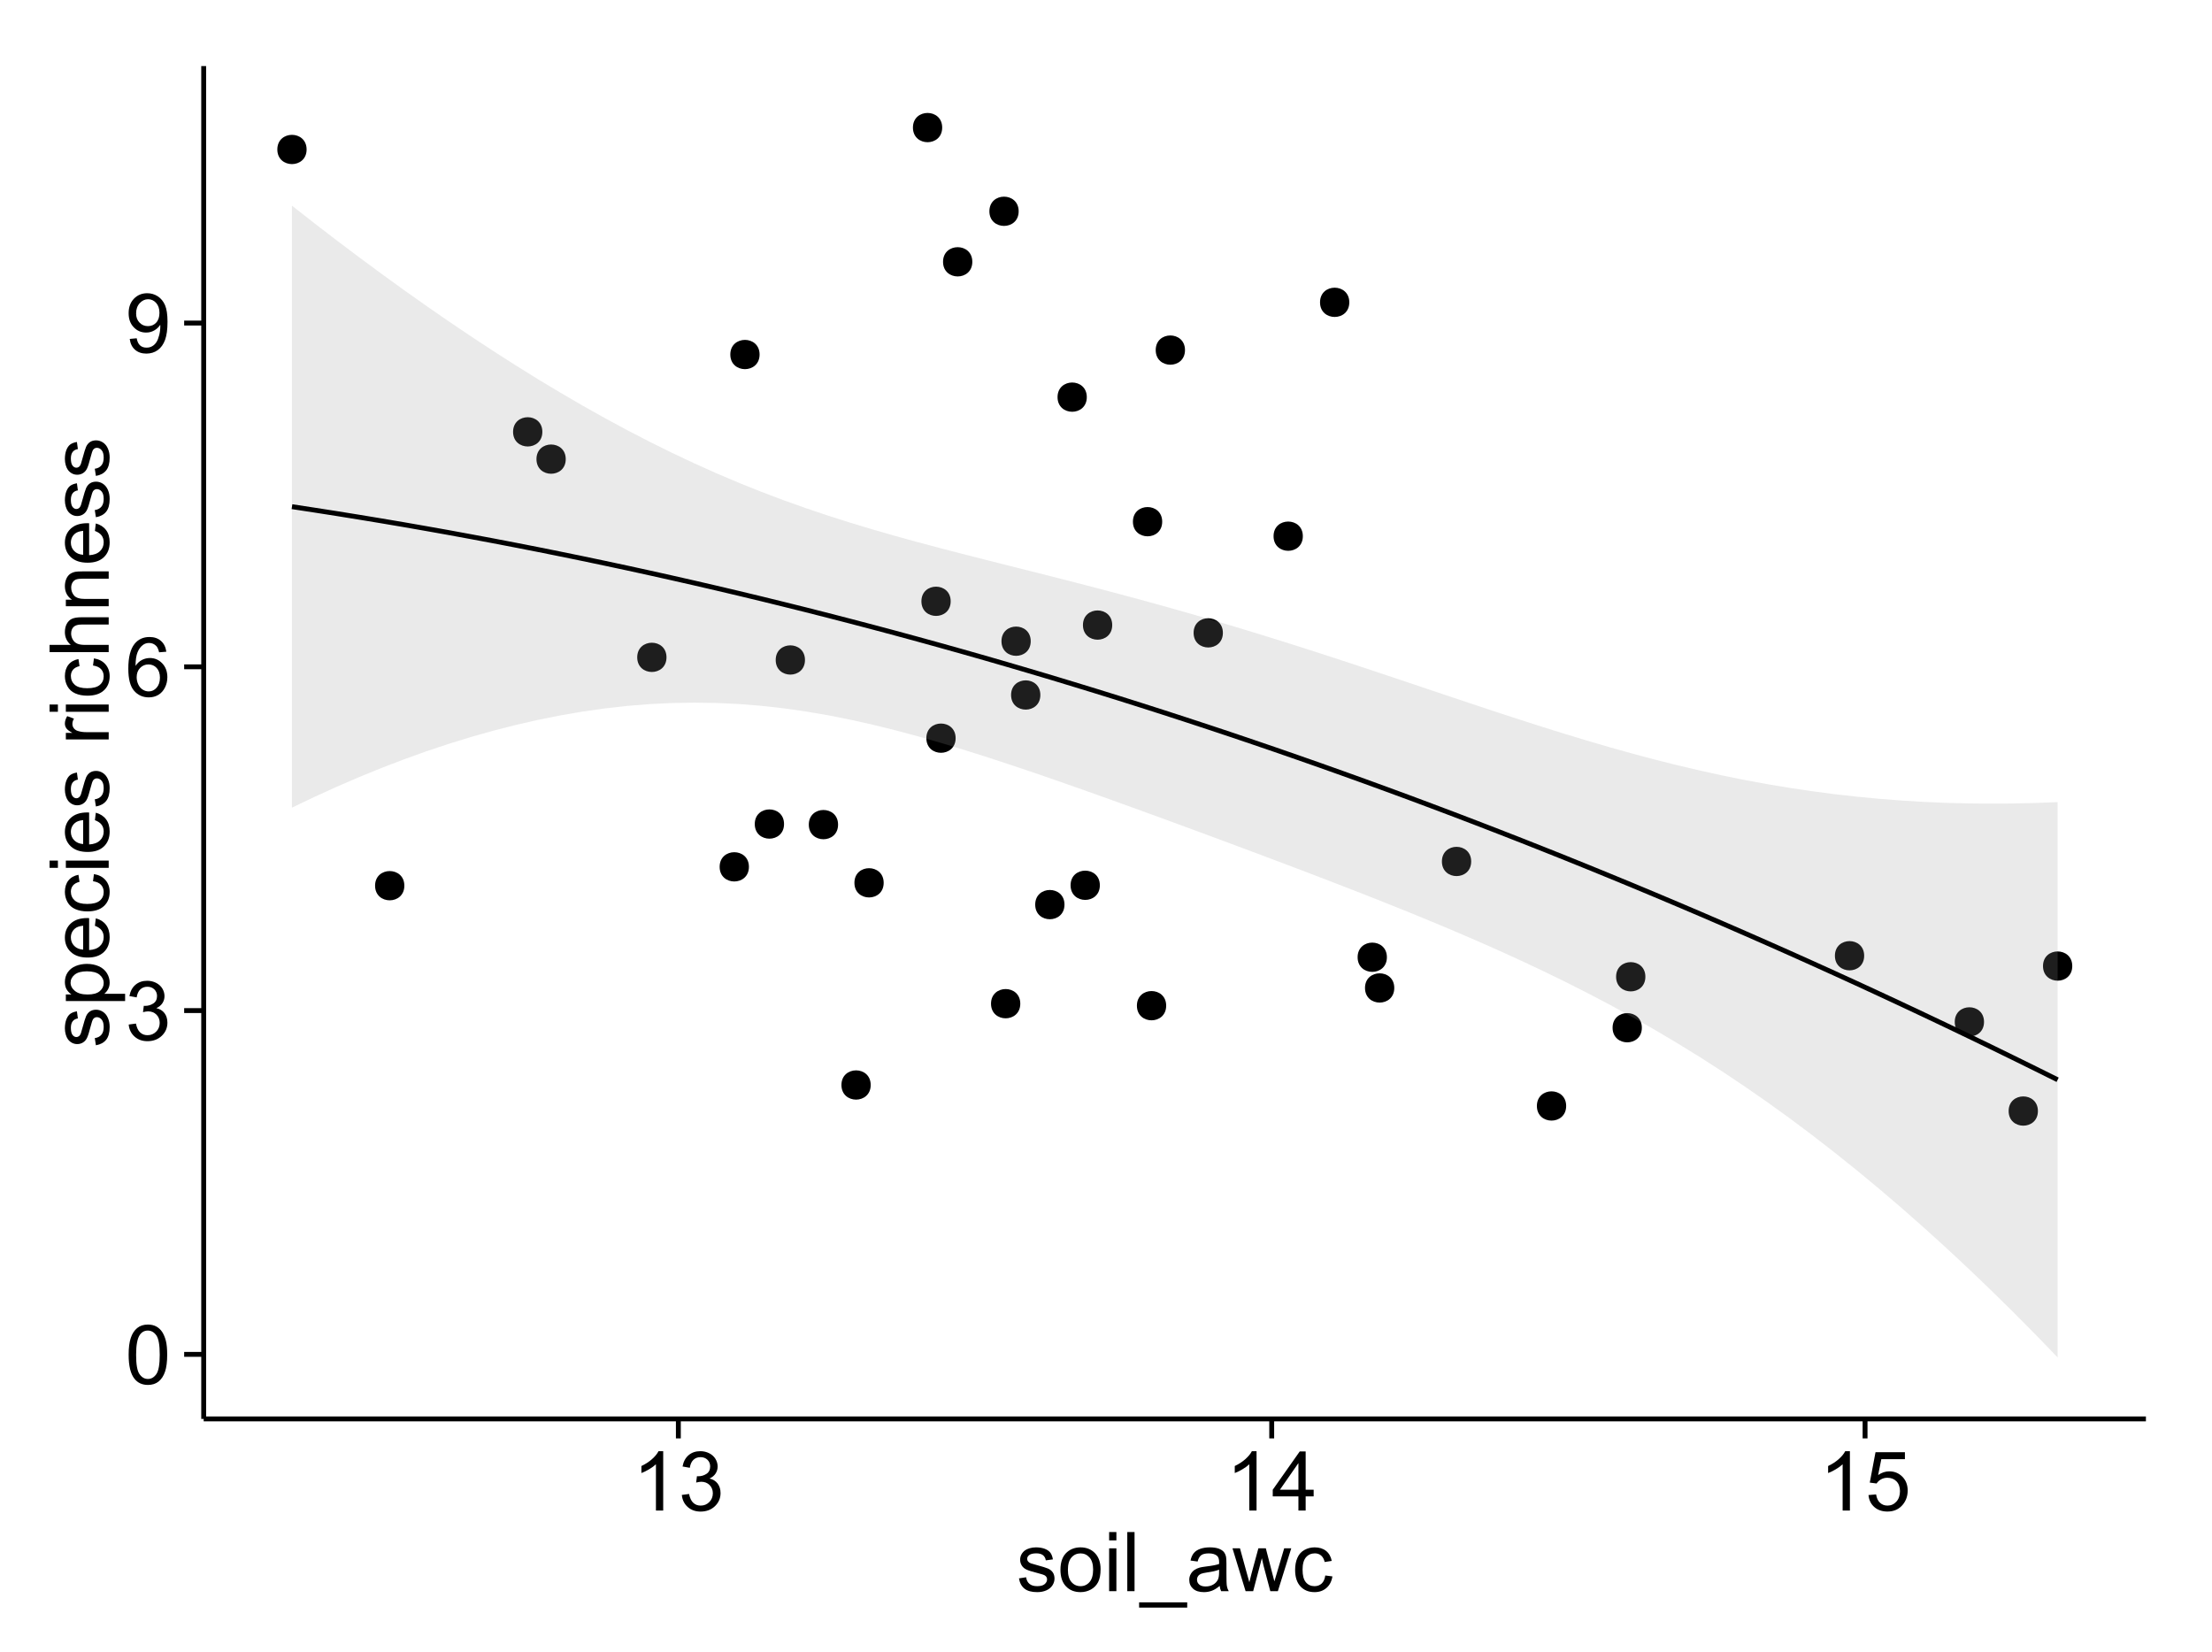 <?xml version="1.0" encoding="UTF-8"?>
<svg xmlns="http://www.w3.org/2000/svg" xmlns:xlink="http://www.w3.org/1999/xlink" width="482pt" height="360pt" viewBox="0 0 482 360" version="1.1">
<defs>
<g>
<symbol overflow="visible" id="glyph0-0">
<path style="stroke:none;" d="M 0.746 -6.355 C 0.742 -7.875 0.898 -9.102 1.215 -10.031 C 1.527 -10.961 1.996 -11.676 2.613 -12.18 C 3.23 -12.684 4.008 -12.938 4.949 -12.938 C 5.637 -12.938 6.242 -12.797 6.766 -12.52 C 7.285 -12.238 7.715 -11.836 8.059 -11.316 C 8.395 -10.789 8.664 -10.152 8.859 -9.398 C 9.051 -8.645 9.145 -7.629 9.148 -6.355 C 9.145 -4.84 8.992 -3.617 8.684 -2.691 C 8.371 -1.762 7.906 -1.047 7.289 -0.539 C 6.672 -0.035 5.891 0.215 4.949 0.219 C 3.703 0.215 2.727 -0.227 2.023 -1.117 C 1.168 -2.188 0.742 -3.934 0.746 -6.355 Z M 2.375 -6.355 C 2.371 -4.234 2.621 -2.824 3.117 -2.129 C 3.609 -1.426 4.219 -1.078 4.949 -1.082 C 5.672 -1.078 6.281 -1.43 6.781 -2.137 C 7.273 -2.836 7.523 -4.242 7.523 -6.355 C 7.523 -8.473 7.273 -9.883 6.781 -10.582 C 6.281 -11.277 5.664 -11.625 4.93 -11.629 C 4.199 -11.625 3.621 -11.316 3.191 -10.703 C 2.645 -9.918 2.371 -8.469 2.375 -6.355 Z M 2.375 -6.355 "/>
</symbol>
<symbol overflow="visible" id="glyph0-1">
<path style="stroke:none;" d="M 0.758 -3.402 L 2.336 -3.613 C 2.516 -2.711 2.824 -2.062 3.266 -1.672 C 3.699 -1.273 4.23 -1.078 4.859 -1.082 C 5.602 -1.078 6.23 -1.336 6.746 -1.855 C 7.254 -2.367 7.512 -3.004 7.516 -3.77 C 7.512 -4.492 7.273 -5.094 6.801 -5.566 C 6.324 -6.035 5.723 -6.27 4.992 -6.273 C 4.691 -6.27 4.316 -6.211 3.875 -6.102 L 4.051 -7.488 C 4.152 -7.473 4.238 -7.465 4.305 -7.469 C 4.977 -7.465 5.582 -7.641 6.125 -7.996 C 6.66 -8.344 6.93 -8.887 6.934 -9.625 C 6.93 -10.199 6.734 -10.68 6.344 -11.062 C 5.949 -11.445 5.441 -11.637 4.824 -11.637 C 4.207 -11.637 3.695 -11.441 3.285 -11.055 C 2.875 -10.668 2.613 -10.09 2.496 -9.316 L 0.914 -9.598 C 1.105 -10.656 1.543 -11.477 2.23 -12.062 C 2.914 -12.645 3.766 -12.938 4.789 -12.938 C 5.488 -12.938 6.137 -12.785 6.73 -12.484 C 7.32 -12.18 7.773 -11.77 8.09 -11.25 C 8.402 -10.727 8.559 -10.172 8.562 -9.59 C 8.559 -9.031 8.41 -8.523 8.113 -8.066 C 7.812 -7.609 7.371 -7.246 6.785 -6.977 C 7.547 -6.801 8.137 -6.438 8.562 -5.883 C 8.98 -5.328 9.191 -4.633 9.195 -3.805 C 9.191 -2.676 8.781 -1.723 7.965 -0.945 C 7.141 -0.164 6.105 0.223 4.852 0.227 C 3.719 0.223 2.777 -0.109 2.035 -0.781 C 1.285 -1.453 0.859 -2.328 0.758 -3.402 Z M 0.758 -3.402 "/>
</symbol>
<symbol overflow="visible" id="glyph0-2">
<path style="stroke:none;" d="M 8.957 -9.73 L 7.383 -9.605 C 7.242 -10.223 7.043 -10.676 6.785 -10.961 C 6.355 -11.41 5.828 -11.637 5.203 -11.637 C 4.695 -11.637 4.25 -11.496 3.875 -11.215 C 3.375 -10.852 2.984 -10.32 2.695 -9.625 C 2.406 -8.926 2.258 -7.934 2.25 -6.645 C 2.629 -7.223 3.094 -7.652 3.645 -7.938 C 4.195 -8.215 4.773 -8.355 5.379 -8.359 C 6.434 -8.355 7.328 -7.969 8.07 -7.195 C 8.809 -6.418 9.18 -5.414 9.184 -4.184 C 9.18 -3.371 9.008 -2.617 8.66 -1.926 C 8.312 -1.23 7.832 -0.699 7.227 -0.332 C 6.613 0.035 5.922 0.215 5.148 0.219 C 3.828 0.215 2.754 -0.266 1.922 -1.234 C 1.09 -2.199 0.672 -3.797 0.676 -6.031 C 0.672 -8.516 1.133 -10.328 2.055 -11.461 C 2.855 -12.445 3.938 -12.938 5.301 -12.938 C 6.312 -12.938 7.141 -12.652 7.789 -12.086 C 8.434 -11.516 8.824 -10.73 8.957 -9.73 Z M 2.496 -4.176 C 2.496 -3.629 2.609 -3.105 2.844 -2.609 C 3.07 -2.109 3.395 -1.73 3.812 -1.473 C 4.227 -1.207 4.664 -1.078 5.125 -1.082 C 5.789 -1.078 6.363 -1.348 6.844 -1.891 C 7.324 -2.426 7.562 -3.156 7.566 -4.086 C 7.562 -4.973 7.328 -5.676 6.855 -6.191 C 6.379 -6.703 5.781 -6.961 5.062 -6.961 C 4.348 -6.961 3.738 -6.703 3.242 -6.191 C 2.742 -5.676 2.496 -5.004 2.496 -4.176 Z M 2.496 -4.176 "/>
</symbol>
<symbol overflow="visible" id="glyph0-3">
<path style="stroke:none;" d="M 0.984 -2.98 L 2.504 -3.121 C 2.629 -2.402 2.875 -1.883 3.242 -1.562 C 3.602 -1.238 4.07 -1.078 4.641 -1.082 C 5.125 -1.078 5.551 -1.188 5.918 -1.414 C 6.285 -1.633 6.586 -1.934 6.82 -2.309 C 7.055 -2.68 7.25 -3.18 7.41 -3.816 C 7.566 -4.445 7.645 -5.09 7.648 -5.75 C 7.645 -5.812 7.641 -5.918 7.637 -6.062 C 7.316 -5.559 6.887 -5.148 6.34 -4.836 C 5.793 -4.52 5.199 -4.363 4.562 -4.367 C 3.492 -4.363 2.59 -4.75 1.852 -5.527 C 1.113 -6.297 0.742 -7.316 0.746 -8.586 C 0.742 -9.891 1.129 -10.945 1.902 -11.742 C 2.672 -12.539 3.637 -12.938 4.797 -12.938 C 5.633 -12.938 6.398 -12.711 7.098 -12.262 C 7.789 -11.809 8.316 -11.164 8.68 -10.332 C 9.035 -9.492 9.215 -8.285 9.219 -6.707 C 9.215 -5.055 9.039 -3.742 8.684 -2.77 C 8.324 -1.793 7.793 -1.051 7.09 -0.543 C 6.383 -0.035 5.555 0.215 4.605 0.219 C 3.598 0.215 2.773 -0.062 2.137 -0.621 C 1.496 -1.18 1.113 -1.965 0.984 -2.98 Z M 7.461 -8.664 C 7.457 -9.57 7.215 -10.293 6.734 -10.828 C 6.25 -11.359 5.672 -11.625 4.992 -11.629 C 4.289 -11.625 3.676 -11.336 3.156 -10.766 C 2.633 -10.188 2.371 -9.445 2.375 -8.535 C 2.371 -7.711 2.621 -7.043 3.117 -6.535 C 3.609 -6.02 4.219 -5.766 4.949 -5.766 C 5.68 -5.766 6.281 -6.02 6.754 -6.535 C 7.223 -7.043 7.457 -7.754 7.461 -8.664 Z M 7.461 -8.664 "/>
</symbol>
<symbol overflow="visible" id="glyph0-4">
<path style="stroke:none;" d="M 6.707 0 L 5.125 0 L 5.125 -10.082 C 4.742 -9.715 4.242 -9.352 3.625 -8.988 C 3.004 -8.625 2.449 -8.352 1.961 -8.172 L 1.961 -9.703 C 2.844 -10.117 3.617 -10.621 4.281 -11.215 C 4.941 -11.805 5.41 -12.379 5.688 -12.938 L 6.707 -12.938 Z M 6.707 0 "/>
</symbol>
<symbol overflow="visible" id="glyph0-5">
<path style="stroke:none;" d="M 5.82 0 L 5.82 -3.086 L 0.227 -3.086 L 0.227 -4.535 L 6.109 -12.883 L 7.398 -12.883 L 7.398 -4.535 L 9.141 -4.535 L 9.141 -3.086 L 7.398 -3.086 L 7.398 0 Z M 5.82 -4.535 L 5.82 -10.344 L 1.785 -4.535 Z M 5.82 -4.535 "/>
</symbol>
<symbol overflow="visible" id="glyph0-6">
<path style="stroke:none;" d="M 0.746 -3.375 L 2.406 -3.516 C 2.527 -2.707 2.812 -2.098 3.266 -1.691 C 3.711 -1.281 4.254 -1.078 4.887 -1.082 C 5.648 -1.078 6.293 -1.363 6.82 -1.941 C 7.344 -2.512 7.605 -3.273 7.609 -4.227 C 7.605 -5.125 7.352 -5.84 6.848 -6.363 C 6.34 -6.883 5.676 -7.141 4.859 -7.145 C 4.344 -7.141 3.887 -7.027 3.48 -6.797 C 3.07 -6.566 2.746 -6.266 2.516 -5.898 L 1.027 -6.09 L 2.277 -12.711 L 8.684 -12.711 L 8.684 -11.195 L 3.543 -11.195 L 2.848 -7.734 C 3.621 -8.273 4.43 -8.543 5.281 -8.543 C 6.402 -8.543 7.352 -8.152 8.129 -7.371 C 8.898 -6.59 9.285 -5.586 9.289 -4.367 C 9.285 -3.195 8.945 -2.188 8.27 -1.344 C 7.441 -0.301 6.316 0.215 4.887 0.219 C 3.715 0.215 2.758 -0.109 2.016 -0.766 C 1.273 -1.418 0.848 -2.289 0.746 -3.375 Z M 0.746 -3.375 "/>
</symbol>
<symbol overflow="visible" id="glyph0-7">
<path style="stroke:none;" d="M 0.555 -2.785 L 2.117 -3.031 C 2.203 -2.402 2.449 -1.922 2.852 -1.59 C 3.25 -1.254 3.812 -1.09 4.535 -1.09 C 5.262 -1.09 5.801 -1.234 6.152 -1.531 C 6.504 -1.824 6.68 -2.172 6.68 -2.574 C 6.68 -2.926 6.523 -3.207 6.215 -3.418 C 5.996 -3.555 5.457 -3.734 4.598 -3.953 C 3.434 -4.246 2.629 -4.5 2.184 -4.715 C 1.734 -4.926 1.395 -5.223 1.164 -5.602 C 0.93 -5.98 0.812 -6.398 0.816 -6.855 C 0.812 -7.27 0.91 -7.652 1.102 -8.012 C 1.293 -8.363 1.551 -8.66 1.883 -8.895 C 2.125 -9.074 2.461 -9.227 2.887 -9.355 C 3.309 -9.48 3.766 -9.543 4.254 -9.547 C 4.984 -9.543 5.625 -9.438 6.184 -9.23 C 6.734 -9.016 7.145 -8.73 7.41 -8.371 C 7.672 -8.008 7.852 -7.527 7.953 -6.926 L 6.406 -6.715 C 6.332 -7.195 6.129 -7.57 5.793 -7.84 C 5.453 -8.105 4.977 -8.238 4.367 -8.242 C 3.637 -8.238 3.121 -8.117 2.812 -7.883 C 2.5 -7.641 2.344 -7.359 2.348 -7.039 C 2.344 -6.832 2.406 -6.648 2.539 -6.484 C 2.664 -6.312 2.867 -6.172 3.148 -6.062 C 3.301 -6.004 3.766 -5.871 4.543 -5.66 C 5.66 -5.359 6.441 -5.113 6.887 -4.926 C 7.324 -4.734 7.672 -4.457 7.926 -4.094 C 8.176 -3.73 8.301 -3.281 8.305 -2.742 C 8.301 -2.215 8.148 -1.719 7.844 -1.254 C 7.535 -0.785 7.09 -0.422 6.512 -0.172 C 5.926 0.086 5.27 0.211 4.543 0.211 C 3.328 0.211 2.406 -0.039 1.77 -0.543 C 1.133 -1.047 0.727 -1.793 0.555 -2.785 Z M 0.555 -2.785 "/>
</symbol>
<symbol overflow="visible" id="glyph0-8">
<path style="stroke:none;" d="M 0.598 -4.668 C 0.598 -6.391 1.078 -7.672 2.039 -8.508 C 2.84 -9.199 3.816 -9.543 4.977 -9.547 C 6.254 -9.543 7.305 -9.125 8.121 -8.285 C 8.934 -7.441 9.34 -6.277 9.344 -4.797 C 9.34 -3.594 9.16 -2.648 8.801 -1.961 C 8.441 -1.27 7.914 -0.734 7.227 -0.359 C 6.535 0.023 5.785 0.211 4.977 0.211 C 3.664 0.211 2.609 -0.207 1.805 -1.047 C 1 -1.883 0.598 -3.09 0.598 -4.668 Z M 2.223 -4.668 C 2.219 -3.469 2.48 -2.574 3.004 -1.98 C 3.523 -1.387 4.18 -1.09 4.977 -1.09 C 5.758 -1.09 6.41 -1.387 6.934 -1.984 C 7.453 -2.582 7.715 -3.492 7.719 -4.719 C 7.715 -5.871 7.453 -6.746 6.93 -7.344 C 6.402 -7.934 5.75 -8.23 4.977 -8.234 C 4.18 -8.23 3.523 -7.938 3.004 -7.348 C 2.48 -6.754 2.219 -5.859 2.223 -4.668 Z M 2.223 -4.668 "/>
</symbol>
<symbol overflow="visible" id="glyph0-9">
<path style="stroke:none;" d="M 1.195 -11.066 L 1.195 -12.883 L 2.777 -12.883 L 2.777 -11.066 Z M 1.195 0 L 1.195 -9.336 L 2.777 -9.336 L 2.777 0 Z M 1.195 0 "/>
</symbol>
<symbol overflow="visible" id="glyph0-10">
<path style="stroke:none;" d="M 1.152 0 L 1.152 -12.883 L 2.734 -12.883 L 2.734 0 Z M 1.152 0 "/>
</symbol>
<symbol overflow="visible" id="glyph0-11">
<path style="stroke:none;" d="M -0.273 3.578 L -0.273 2.434 L 10.211 2.434 L 10.211 3.578 Z M -0.273 3.578 "/>
</symbol>
<symbol overflow="visible" id="glyph0-12">
<path style="stroke:none;" d="M 7.277 -1.152 C 6.691 -0.652 6.125 -0.301 5.586 -0.098 C 5.039 0.109 4.457 0.211 3.84 0.211 C 2.812 0.211 2.027 -0.039 1.477 -0.539 C 0.922 -1.039 0.645 -1.68 0.648 -2.461 C 0.645 -2.918 0.75 -3.336 0.961 -3.715 C 1.168 -4.09 1.438 -4.391 1.777 -4.621 C 2.113 -4.848 2.496 -5.02 2.918 -5.141 C 3.227 -5.219 3.695 -5.301 4.324 -5.379 C 5.602 -5.531 6.539 -5.711 7.145 -5.922 C 7.148 -6.137 7.152 -6.273 7.156 -6.336 C 7.152 -6.977 7.004 -7.434 6.707 -7.699 C 6.301 -8.055 5.699 -8.23 4.906 -8.234 C 4.156 -8.23 3.609 -8.102 3.258 -7.844 C 2.902 -7.582 2.637 -7.121 2.469 -6.461 L 0.922 -6.672 C 1.059 -7.332 1.293 -7.867 1.617 -8.273 C 1.938 -8.68 2.402 -8.992 3.016 -9.215 C 3.621 -9.434 4.328 -9.543 5.133 -9.547 C 5.93 -9.543 6.574 -9.449 7.074 -9.266 C 7.566 -9.074 7.934 -8.84 8.172 -8.555 C 8.402 -8.27 8.566 -7.91 8.664 -7.48 C 8.715 -7.207 8.742 -6.719 8.746 -6.02 L 8.746 -3.91 C 8.742 -2.434 8.773 -1.504 8.844 -1.117 C 8.906 -0.727 9.043 -0.355 9.246 0 L 7.594 0 C 7.43 -0.328 7.324 -0.711 7.277 -1.152 Z M 7.145 -4.684 C 6.566 -4.445 5.707 -4.246 4.562 -4.086 C 3.91 -3.988 3.449 -3.883 3.18 -3.77 C 2.91 -3.648 2.703 -3.477 2.555 -3.254 C 2.406 -3.027 2.332 -2.777 2.336 -2.504 C 2.332 -2.078 2.492 -1.727 2.816 -1.449 C 3.133 -1.164 3.602 -1.023 4.219 -1.027 C 4.828 -1.023 5.367 -1.156 5.844 -1.426 C 6.312 -1.691 6.664 -2.059 6.891 -2.523 C 7.059 -2.879 7.141 -3.406 7.145 -4.105 Z M 7.145 -4.684 "/>
</symbol>
<symbol overflow="visible" id="glyph0-13">
<path style="stroke:none;" d="M 2.91 0 L 0.055 -9.336 L 1.688 -9.336 L 3.172 -3.945 L 3.727 -1.941 C 3.75 -2.039 3.91 -2.684 4.211 -3.867 L 5.695 -9.336 L 7.32 -9.336 L 8.719 -3.922 L 9.184 -2.137 L 9.719 -3.938 L 11.32 -9.336 L 12.859 -9.336 L 9.941 0 L 8.297 0 L 6.812 -5.59 L 6.453 -7.18 L 4.562 0 Z M 2.91 0 "/>
</symbol>
<symbol overflow="visible" id="glyph0-14">
<path style="stroke:none;" d="M 7.277 -3.418 L 8.832 -3.219 C 8.66 -2.141 8.227 -1.301 7.527 -0.699 C 6.824 -0.09 5.965 0.211 4.949 0.211 C 3.668 0.211 2.641 -0.203 1.867 -1.039 C 1.09 -1.871 0.703 -3.07 0.703 -4.633 C 0.703 -5.637 0.867 -6.52 1.203 -7.277 C 1.531 -8.031 2.039 -8.598 2.727 -8.977 C 3.406 -9.355 4.152 -9.543 4.957 -9.547 C 5.969 -9.543 6.797 -9.289 7.441 -8.777 C 8.086 -8.262 8.5 -7.531 8.684 -6.594 L 7.145 -6.355 C 6.996 -6.98 6.738 -7.453 6.367 -7.77 C 5.992 -8.082 5.543 -8.238 5.02 -8.242 C 4.219 -8.238 3.57 -7.953 3.074 -7.387 C 2.574 -6.812 2.324 -5.91 2.328 -4.676 C 2.324 -3.422 2.566 -2.508 3.047 -1.941 C 3.527 -1.371 4.152 -1.09 4.93 -1.09 C 5.547 -1.09 6.066 -1.277 6.484 -1.66 C 6.898 -2.039 7.164 -2.625 7.277 -3.418 Z M 7.277 -3.418 "/>
</symbol>
<symbol overflow="visible" id="glyph1-0">
<path style="stroke:none;" d="M -2.785 -0.555 L -3.031 -2.117 C -2.402 -2.203 -1.922 -2.449 -1.59 -2.852 C -1.254 -3.25 -1.09 -3.812 -1.09 -4.535 C -1.09 -5.262 -1.234 -5.801 -1.531 -6.152 C -1.824 -6.504 -2.172 -6.68 -2.574 -6.68 C -2.926 -6.68 -3.207 -6.523 -3.418 -6.215 C -3.555 -5.996 -3.734 -5.457 -3.953 -4.598 C -4.246 -3.434 -4.5 -2.629 -4.715 -2.184 C -4.926 -1.734 -5.223 -1.395 -5.602 -1.164 C -5.98 -0.93 -6.398 -0.812 -6.855 -0.816 C -7.27 -0.812 -7.652 -0.91 -8.012 -1.102 C -8.363 -1.293 -8.66 -1.551 -8.895 -1.883 C -9.074 -2.125 -9.227 -2.461 -9.355 -2.887 C -9.48 -3.309 -9.543 -3.766 -9.547 -4.254 C -9.543 -4.984 -9.438 -5.625 -9.23 -6.184 C -9.016 -6.734 -8.73 -7.145 -8.371 -7.41 C -8.008 -7.672 -7.527 -7.852 -6.926 -7.953 L -6.715 -6.406 C -7.195 -6.332 -7.57 -6.129 -7.84 -5.797 C -8.105 -5.457 -8.238 -4.98 -8.242 -4.367 C -8.238 -3.637 -8.117 -3.121 -7.883 -2.812 C -7.641 -2.5 -7.359 -2.344 -7.039 -2.348 C -6.832 -2.344 -6.648 -2.406 -6.484 -2.539 C -6.312 -2.664 -6.172 -2.867 -6.062 -3.148 C -6.004 -3.301 -5.871 -3.766 -5.66 -4.543 C -5.359 -5.66 -5.113 -6.441 -4.926 -6.887 C -4.734 -7.324 -4.457 -7.672 -4.094 -7.926 C -3.73 -8.176 -3.281 -8.301 -2.742 -8.305 C -2.211 -8.301 -1.711 -8.148 -1.25 -7.844 C -0.781 -7.535 -0.422 -7.09 -0.172 -6.512 C 0.086 -5.926 0.211 -5.27 0.211 -4.543 C 0.211 -3.328 -0.039 -2.406 -0.543 -1.77 C -1.047 -1.133 -1.793 -0.727 -2.785 -0.555 Z M -2.785 -0.555 "/>
</symbol>
<symbol overflow="visible" id="glyph1-1">
<path style="stroke:none;" d="M 3.578 -1.188 L -9.336 -1.188 L -9.336 -2.629 L -8.121 -2.629 C -8.594 -2.965 -8.949 -3.348 -9.188 -3.777 C -9.426 -4.203 -9.543 -4.723 -9.547 -5.336 C -9.543 -6.129 -9.34 -6.832 -8.93 -7.445 C -8.516 -8.051 -7.934 -8.512 -7.191 -8.824 C -6.441 -9.133 -5.625 -9.285 -4.738 -9.289 C -3.781 -9.285 -2.922 -9.113 -2.156 -8.773 C -1.391 -8.43 -0.805 -7.934 -0.398 -7.281 C 0.008 -6.625 0.211 -5.938 0.211 -5.219 C 0.211 -4.691 0.102 -4.219 -0.121 -3.801 C -0.344 -3.379 -0.625 -3.035 -0.965 -2.77 L 3.578 -2.77 Z M -4.613 -2.621 C -3.41 -2.613 -2.523 -2.855 -1.949 -3.348 C -1.375 -3.832 -1.09 -4.422 -1.09 -5.117 C -1.09 -5.816 -1.387 -6.418 -1.98 -6.922 C -2.574 -7.418 -3.496 -7.668 -4.746 -7.672 C -5.934 -7.668 -6.824 -7.426 -7.418 -6.938 C -8.008 -6.449 -8.301 -5.863 -8.305 -5.188 C -8.301 -4.508 -7.988 -3.914 -7.359 -3.398 C -6.727 -2.879 -5.809 -2.617 -4.613 -2.621 Z M -4.613 -2.621 "/>
</symbol>
<symbol overflow="visible" id="glyph1-2">
<path style="stroke:none;" d="M -3.004 -7.578 L -2.805 -9.211 C -1.848 -8.953 -1.105 -8.473 -0.578 -7.777 C -0.051 -7.078 0.211 -6.188 0.211 -5.105 C 0.211 -3.738 -0.207 -2.656 -1.051 -1.859 C -1.887 -1.055 -3.066 -0.656 -4.586 -0.66 C -6.156 -0.656 -7.375 -1.059 -8.246 -1.871 C -9.109 -2.676 -9.543 -3.727 -9.547 -5.02 C -9.543 -6.266 -9.117 -7.285 -8.27 -8.078 C -7.418 -8.867 -6.223 -9.262 -4.684 -9.266 C -4.586 -9.262 -4.445 -9.258 -4.262 -9.254 L -4.262 -2.293 C -3.234 -2.348 -2.449 -2.641 -1.906 -3.164 C -1.359 -3.684 -1.09 -4.332 -1.09 -5.117 C -1.09 -5.691 -1.242 -6.188 -1.547 -6.598 C -1.852 -7.008 -2.336 -7.332 -3.004 -7.578 Z M -5.562 -2.383 L -5.562 -7.594 C -6.344 -7.523 -6.934 -7.324 -7.328 -6.996 C -7.934 -6.492 -8.238 -5.836 -8.242 -5.035 C -8.238 -4.305 -7.996 -3.695 -7.512 -3.203 C -7.027 -2.707 -6.375 -2.434 -5.562 -2.383 Z M -5.562 -2.383 "/>
</symbol>
<symbol overflow="visible" id="glyph1-3">
<path style="stroke:none;" d="M -3.418 -7.277 L -3.215 -8.832 C -2.141 -8.66 -1.301 -8.227 -0.699 -7.527 C -0.09 -6.824 0.211 -5.965 0.211 -4.949 C 0.211 -3.668 -0.203 -2.641 -1.039 -1.867 C -1.871 -1.09 -3.07 -0.703 -4.633 -0.703 C -5.637 -0.703 -6.52 -0.867 -7.277 -1.203 C -8.031 -1.535 -8.598 -2.047 -8.977 -2.73 C -9.355 -3.41 -9.543 -4.152 -9.547 -4.957 C -9.543 -5.969 -9.289 -6.797 -8.777 -7.441 C -8.262 -8.086 -7.531 -8.5 -6.59 -8.684 L -6.355 -7.145 C -6.98 -6.996 -7.453 -6.738 -7.77 -6.367 C -8.082 -5.992 -8.238 -5.543 -8.242 -5.02 C -8.238 -4.219 -7.953 -3.57 -7.387 -3.074 C -6.812 -2.574 -5.91 -2.324 -4.676 -2.328 C -3.422 -2.324 -2.508 -2.566 -1.941 -3.047 C -1.371 -3.527 -1.09 -4.152 -1.09 -4.93 C -1.09 -5.547 -1.277 -6.066 -1.66 -6.484 C -2.035 -6.898 -2.621 -7.164 -3.418 -7.277 Z M -3.418 -7.277 "/>
</symbol>
<symbol overflow="visible" id="glyph1-4">
<path style="stroke:none;" d="M -11.066 -1.195 L -12.883 -1.195 L -12.883 -2.777 L -11.066 -2.777 Z M 0 -1.195 L -9.336 -1.195 L -9.336 -2.777 L 0 -2.777 Z M 0 -1.195 "/>
</symbol>
<symbol overflow="visible" id="glyph1-5">
<path style="stroke:none;" d=""/>
</symbol>
<symbol overflow="visible" id="glyph1-6">
<path style="stroke:none;" d="M 0 -1.168 L -9.336 -1.168 L -9.336 -2.594 L -7.918 -2.594 C -8.578 -2.953 -9.016 -3.289 -9.23 -3.598 C -9.438 -3.906 -9.543 -4.242 -9.547 -4.613 C -9.543 -5.145 -9.375 -5.688 -9.035 -6.242 L -7.566 -5.695 C -7.793 -5.309 -7.91 -4.922 -7.91 -4.535 C -7.91 -4.188 -7.805 -3.875 -7.598 -3.602 C -7.387 -3.324 -7.098 -3.129 -6.734 -3.016 C -6.168 -2.836 -5.555 -2.746 -4.887 -2.75 L 0 -2.75 Z M 0 -1.168 "/>
</symbol>
<symbol overflow="visible" id="glyph1-7">
<path style="stroke:none;" d="M 0 -1.188 L -12.883 -1.188 L -12.883 -2.77 L -8.262 -2.77 C -9.117 -3.504 -9.543 -4.434 -9.547 -5.562 C -9.543 -6.25 -9.406 -6.852 -9.137 -7.363 C -8.859 -7.871 -8.484 -8.234 -8.004 -8.457 C -7.523 -8.676 -6.824 -8.789 -5.914 -8.789 L 0 -8.789 L 0 -7.207 L -5.914 -7.207 C -6.703 -7.207 -7.281 -7.035 -7.641 -6.691 C -8 -6.348 -8.18 -5.863 -8.184 -5.238 C -8.18 -4.77 -8.059 -4.328 -7.816 -3.914 C -7.574 -3.5 -7.242 -3.203 -6.828 -3.031 C -6.406 -2.852 -5.832 -2.766 -5.105 -2.77 L 0 -2.77 Z M 0 -1.188 "/>
</symbol>
<symbol overflow="visible" id="glyph1-8">
<path style="stroke:none;" d="M 0 -1.188 L -9.336 -1.188 L -9.336 -2.609 L -8.008 -2.609 C -9.031 -3.293 -9.543 -4.285 -9.547 -5.582 C -9.543 -6.141 -9.441 -6.656 -9.242 -7.133 C -9.035 -7.602 -8.77 -7.957 -8.445 -8.191 C -8.113 -8.426 -7.727 -8.59 -7.277 -8.684 C -6.98 -8.742 -6.465 -8.77 -5.738 -8.773 L 0 -8.773 L 0 -7.188 L -5.68 -7.188 C -6.32 -7.184 -6.801 -7.121 -7.121 -7.004 C -7.438 -6.879 -7.695 -6.66 -7.887 -6.348 C -8.074 -6.031 -8.168 -5.664 -8.172 -5.246 C -8.168 -4.57 -7.953 -3.992 -7.531 -3.504 C -7.102 -3.012 -6.293 -2.766 -5.098 -2.77 L 0 -2.77 Z M 0 -1.188 "/>
</symbol>
</g>
<clipPath id="clip1">
  <path d="M 44.383 14.398 L 468.602 14.398 L 468.602 310.164 L 44.383 310.164 Z M 44.383 14.398 "/>
</clipPath>
</defs>
<g id="surface2681">
<rect x="0" y="0" width="482" height="360" style="fill:rgb(100%,100%,100%);fill-opacity:1;stroke:none;"/>
<rect x="0" y="0" width="482" height="360" style="fill:rgb(100%,100%,100%);fill-opacity:1;stroke:none;"/>
<path style="fill:none;stroke-width:1.063;stroke-linecap:round;stroke-linejoin:round;stroke:rgb(100%,100%,100%);stroke-opacity:1;stroke-miterlimit:10;" d="M 0 360 L 482 360 L 482 0 L 0 0 Z M 0 360 "/>
<g clip-path="url(#clip1)" clip-rule="nonzero">
<path style=" stroke:none;fill-rule:nonzero;fill:rgb(100%,100%,100%);fill-opacity:1;" d="M 44.383 309.168 L 467.602 309.168 L 467.602 14.402 L 44.383 14.402 Z M 44.383 309.168 "/>
<path style=" stroke:none;fill-rule:nonzero;fill:rgb(0%,0%,0%);fill-opacity:1;" d="M 174.344 143.805 C 174.344 146.637 170.09 146.637 170.09 143.805 C 170.09 140.969 174.344 140.969 174.344 143.805 "/>
<path style=" stroke:none;fill-rule:nonzero;fill:rgb(0%,0%,0%);fill-opacity:1;" d="M 169.781 179.551 C 169.781 182.387 165.527 182.387 165.527 179.551 C 165.527 176.715 169.781 176.715 169.781 179.551 "/>
<path style=" stroke:none;fill-rule:nonzero;fill:rgb(0%,0%,0%);fill-opacity:1;" d="M 221.262 218.695 C 221.262 221.527 217.008 221.527 217.008 218.695 C 217.008 215.859 221.262 215.859 221.262 218.695 "/>
<path style=" stroke:none;fill-rule:nonzero;fill:rgb(0%,0%,0%);fill-opacity:1;" d="M 223.535 139.715 C 223.535 142.547 219.285 142.547 219.285 139.715 C 219.285 136.879 223.535 136.879 223.535 139.715 "/>
<path style=" stroke:none;fill-rule:nonzero;fill:rgb(0%,0%,0%);fill-opacity:1;" d="M 235.754 86.535 C 235.754 89.367 231.504 89.367 231.504 86.535 C 231.504 83.699 235.754 83.699 235.754 86.535 "/>
<path style=" stroke:none;fill-rule:nonzero;fill:rgb(0%,0%,0%);fill-opacity:1;" d="M 207.172 160.84 C 207.172 163.676 202.918 163.676 202.918 160.84 C 202.918 158.004 207.172 158.004 207.172 160.84 "/>
<path style=" stroke:none;fill-rule:nonzero;fill:rgb(0%,0%,0%);fill-opacity:1;" d="M 257.148 76.281 C 257.148 79.117 252.898 79.117 252.898 76.281 C 252.898 73.449 257.148 73.449 257.148 76.281 "/>
<path style=" stroke:none;fill-rule:nonzero;fill:rgb(0%,0%,0%);fill-opacity:1;" d="M 117.113 94.098 C 117.113 96.93 112.863 96.93 112.863 94.098 C 112.863 91.262 117.113 91.262 117.113 94.098 "/>
<path style=" stroke:none;fill-rule:nonzero;fill:rgb(0%,0%,0%);fill-opacity:1;" d="M 238.598 192.895 C 238.598 195.73 234.344 195.73 234.344 192.895 C 234.344 190.062 238.598 190.062 238.598 192.895 "/>
<path style=" stroke:none;fill-rule:nonzero;fill:rgb(0%,0%,0%);fill-opacity:1;" d="M 191.492 192.359 C 191.492 195.195 187.242 195.195 187.242 192.359 C 187.242 189.523 191.492 189.523 191.492 192.359 "/>
<path style=" stroke:none;fill-rule:nonzero;fill:rgb(0%,0%,0%);fill-opacity:1;" d="M 122.215 100.043 C 122.215 102.879 117.965 102.879 117.965 100.043 C 117.965 97.207 122.215 97.207 122.215 100.043 "/>
<path style=" stroke:none;fill-rule:nonzero;fill:rgb(0%,0%,0%);fill-opacity:1;" d="M 241.293 136.199 C 241.293 139.031 237.039 139.031 237.039 136.199 C 237.039 133.363 241.293 133.363 241.293 136.199 "/>
<path style=" stroke:none;fill-rule:nonzero;fill:rgb(0%,0%,0%);fill-opacity:1;" d="M 265.406 137.895 C 265.406 140.727 261.156 140.727 261.156 137.895 C 261.156 135.059 265.406 135.059 265.406 137.895 "/>
<path style=" stroke:none;fill-rule:nonzero;fill:rgb(0%,0%,0%);fill-opacity:1;" d="M 210.809 57.047 C 210.809 59.883 206.559 59.883 206.559 57.047 C 206.559 54.211 210.809 54.211 210.809 57.047 "/>
<path style=" stroke:none;fill-rule:nonzero;fill:rgb(0%,0%,0%);fill-opacity:1;" d="M 220.906 46.039 C 220.906 48.875 216.652 48.875 216.652 46.039 C 216.652 43.203 220.906 43.203 220.906 46.039 "/>
<path style=" stroke:none;fill-rule:nonzero;fill:rgb(0%,0%,0%);fill-opacity:1;" d="M 162.129 188.879 C 162.129 191.711 157.875 191.711 157.875 188.879 C 157.875 186.043 162.129 186.043 162.129 188.879 "/>
<path style=" stroke:none;fill-rule:nonzero;fill:rgb(0%,0%,0%);fill-opacity:1;" d="M 450.488 210.5 C 450.488 213.336 446.238 213.336 446.238 210.5 C 446.238 207.664 450.488 207.664 450.488 210.5 "/>
<path style=" stroke:none;fill-rule:nonzero;fill:rgb(0%,0%,0%);fill-opacity:1;" d="M 204.242 27.797 C 204.242 30.633 199.992 30.633 199.992 27.797 C 199.992 24.965 204.242 24.965 204.242 27.797 "/>
<path style=" stroke:none;fill-rule:nonzero;fill:rgb(0%,0%,0%);fill-opacity:1;" d="M 252.184 113.672 C 252.184 116.504 247.93 116.504 247.93 113.672 C 247.93 110.836 252.184 110.836 252.184 113.672 "/>
<path style=" stroke:none;fill-rule:nonzero;fill:rgb(0%,0%,0%);fill-opacity:1;" d="M 87.047 192.984 C 87.047 195.82 82.797 195.82 82.797 192.984 C 82.797 190.152 87.047 190.152 87.047 192.984 "/>
<path style=" stroke:none;fill-rule:nonzero;fill:rgb(0%,0%,0%);fill-opacity:1;" d="M 282.828 116.828 C 282.828 119.664 278.574 119.664 278.574 116.828 C 278.574 113.992 282.828 113.992 282.828 116.828 "/>
<path style=" stroke:none;fill-rule:nonzero;fill:rgb(0%,0%,0%);fill-opacity:1;" d="M 292.953 65.875 C 292.953 68.711 288.699 68.711 288.699 65.875 C 288.699 63.039 292.953 63.039 292.953 65.875 "/>
<path style=" stroke:none;fill-rule:nonzero;fill:rgb(0%,0%,0%);fill-opacity:1;" d="M 431.258 222.664 C 431.258 225.5 427.008 225.5 427.008 222.664 C 427.008 219.832 431.258 219.832 431.258 222.664 "/>
<path style=" stroke:none;fill-rule:nonzero;fill:rgb(0%,0%,0%);fill-opacity:1;" d="M 443.004 242.09 C 443.004 244.922 438.75 244.922 438.75 242.09 C 438.75 239.254 443.004 239.254 443.004 242.09 "/>
<path style=" stroke:none;fill-rule:nonzero;fill:rgb(0%,0%,0%);fill-opacity:1;" d="M 65.746 32.57 C 65.746 35.406 61.492 35.406 61.492 32.57 C 61.492 29.734 65.746 29.734 65.746 32.57 "/>
<path style=" stroke:none;fill-rule:nonzero;fill:rgb(0%,0%,0%);fill-opacity:1;" d="M 164.453 77.246 C 164.453 80.082 160.203 80.082 160.203 77.246 C 160.203 74.414 164.453 74.414 164.453 77.246 "/>
<path style=" stroke:none;fill-rule:nonzero;fill:rgb(0%,0%,0%);fill-opacity:1;" d="M 230.891 197.105 C 230.891 199.941 226.637 199.941 226.637 197.105 C 226.637 194.27 230.891 194.27 230.891 197.105 "/>
<path style=" stroke:none;fill-rule:nonzero;fill:rgb(0%,0%,0%);fill-opacity:1;" d="M 253.047 219.129 C 253.047 221.965 248.797 221.965 248.797 219.129 C 248.797 216.297 253.047 216.297 253.047 219.129 "/>
<path style=" stroke:none;fill-rule:nonzero;fill:rgb(0%,0%,0%);fill-opacity:1;" d="M 319.512 187.707 C 319.512 190.539 315.258 190.539 315.258 187.707 C 315.258 184.871 319.512 184.871 319.512 187.707 "/>
<path style=" stroke:none;fill-rule:nonzero;fill:rgb(0%,0%,0%);fill-opacity:1;" d="M 357.469 212.828 C 357.469 215.664 353.219 215.664 353.219 212.828 C 353.219 209.996 357.469 209.996 357.469 212.828 "/>
<path style=" stroke:none;fill-rule:nonzero;fill:rgb(0%,0%,0%);fill-opacity:1;" d="M 206.09 131.016 C 206.09 133.852 201.84 133.852 201.84 131.016 C 201.84 128.184 206.09 128.184 206.09 131.016 "/>
<path style=" stroke:none;fill-rule:nonzero;fill:rgb(0%,0%,0%);fill-opacity:1;" d="M 181.555 179.676 C 181.555 182.512 177.301 182.512 177.301 179.676 C 177.301 176.844 181.555 176.844 181.555 179.676 "/>
<path style=" stroke:none;fill-rule:nonzero;fill:rgb(0%,0%,0%);fill-opacity:1;" d="M 301.141 208.574 C 301.141 211.41 296.891 211.41 296.891 208.574 C 296.891 205.742 301.141 205.742 301.141 208.574 "/>
<path style=" stroke:none;fill-rule:nonzero;fill:rgb(0%,0%,0%);fill-opacity:1;" d="M 340.207 240.984 C 340.207 243.82 335.953 243.82 335.953 240.984 C 335.953 238.148 340.207 238.148 340.207 240.984 "/>
<path style=" stroke:none;fill-rule:nonzero;fill:rgb(0%,0%,0%);fill-opacity:1;" d="M 144.168 143.23 C 144.168 146.066 139.914 146.066 139.914 143.23 C 139.914 140.398 144.168 140.398 144.168 143.23 "/>
<path style=" stroke:none;fill-rule:nonzero;fill:rgb(0%,0%,0%);fill-opacity:1;" d="M 225.633 151.43 C 225.633 154.266 221.379 154.266 221.379 151.43 C 221.379 148.598 225.633 148.598 225.633 151.43 "/>
<path style=" stroke:none;fill-rule:nonzero;fill:rgb(0%,0%,0%);fill-opacity:1;" d="M 405.145 208.25 C 405.145 211.082 400.895 211.082 400.895 208.25 C 400.895 205.414 405.145 205.414 405.145 208.25 "/>
<path style=" stroke:none;fill-rule:nonzero;fill:rgb(0%,0%,0%);fill-opacity:1;" d="M 356.699 223.934 C 356.699 226.77 352.449 226.77 352.449 223.934 C 352.449 221.098 356.699 221.098 356.699 223.934 "/>
<path style=" stroke:none;fill-rule:nonzero;fill:rgb(0%,0%,0%);fill-opacity:1;" d="M 302.754 215.266 C 302.754 218.102 298.5 218.102 298.5 215.266 C 298.5 212.434 302.754 212.434 302.754 215.266 "/>
<path style=" stroke:none;fill-rule:nonzero;fill:rgb(0%,0%,0%);fill-opacity:1;" d="M 188.664 236.41 C 188.664 239.246 184.414 239.246 184.414 236.41 C 184.414 233.574 188.664 233.574 188.664 236.41 "/>
<path style=" stroke:none;fill-rule:nonzero;fill:rgb(0%,0%,0%);fill-opacity:1;" d="M 175.406 143.805 C 175.406 148.055 169.027 148.055 169.027 143.805 C 169.027 139.551 175.406 139.551 175.406 143.805 "/>
<path style=" stroke:none;fill-rule:nonzero;fill:rgb(0%,0%,0%);fill-opacity:1;" d="M 170.844 179.551 C 170.844 183.805 164.465 183.805 164.465 179.551 C 164.465 175.301 170.844 175.301 170.844 179.551 "/>
<path style=" stroke:none;fill-rule:nonzero;fill:rgb(0%,0%,0%);fill-opacity:1;" d="M 222.324 218.695 C 222.324 222.945 215.945 222.945 215.945 218.695 C 215.945 214.441 222.324 214.441 222.324 218.695 "/>
<path style=" stroke:none;fill-rule:nonzero;fill:rgb(0%,0%,0%);fill-opacity:1;" d="M 224.598 139.715 C 224.598 143.965 218.223 143.965 218.223 139.715 C 218.223 135.461 224.598 135.461 224.598 139.715 "/>
<path style=" stroke:none;fill-rule:nonzero;fill:rgb(0%,0%,0%);fill-opacity:1;" d="M 236.816 86.535 C 236.816 90.785 230.441 90.785 230.441 86.535 C 230.441 82.281 236.816 82.281 236.816 86.535 "/>
<path style=" stroke:none;fill-rule:nonzero;fill:rgb(0%,0%,0%);fill-opacity:1;" d="M 208.234 160.84 C 208.234 165.094 201.855 165.094 201.855 160.84 C 201.855 156.59 208.234 156.59 208.234 160.84 "/>
<path style=" stroke:none;fill-rule:nonzero;fill:rgb(0%,0%,0%);fill-opacity:1;" d="M 258.211 76.281 C 258.211 80.535 251.832 80.535 251.832 76.281 C 251.832 72.031 258.211 72.031 258.211 76.281 "/>
<path style=" stroke:none;fill-rule:nonzero;fill:rgb(0%,0%,0%);fill-opacity:1;" d="M 118.18 94.098 C 118.18 98.348 111.801 98.348 111.801 94.098 C 111.801 89.844 118.18 89.844 118.18 94.098 "/>
<path style=" stroke:none;fill-rule:nonzero;fill:rgb(0%,0%,0%);fill-opacity:1;" d="M 239.66 192.895 C 239.66 197.148 233.281 197.148 233.281 192.895 C 233.281 188.645 239.66 188.645 239.66 192.895 "/>
<path style=" stroke:none;fill-rule:nonzero;fill:rgb(0%,0%,0%);fill-opacity:1;" d="M 192.555 192.359 C 192.555 196.613 186.18 196.613 186.18 192.359 C 186.18 188.109 192.555 188.109 192.555 192.359 "/>
<path style=" stroke:none;fill-rule:nonzero;fill:rgb(0%,0%,0%);fill-opacity:1;" d="M 123.277 100.043 C 123.277 104.293 116.898 104.293 116.898 100.043 C 116.898 95.789 123.277 95.789 123.277 100.043 "/>
<path style=" stroke:none;fill-rule:nonzero;fill:rgb(0%,0%,0%);fill-opacity:1;" d="M 242.355 136.199 C 242.355 140.449 235.977 140.449 235.977 136.199 C 235.977 131.945 242.355 131.945 242.355 136.199 "/>
<path style=" stroke:none;fill-rule:nonzero;fill:rgb(0%,0%,0%);fill-opacity:1;" d="M 266.469 137.895 C 266.469 142.145 260.09 142.145 260.09 137.895 C 260.09 133.641 266.469 133.641 266.469 137.895 "/>
<path style=" stroke:none;fill-rule:nonzero;fill:rgb(0%,0%,0%);fill-opacity:1;" d="M 211.871 57.047 C 211.871 61.297 205.492 61.297 205.492 57.047 C 205.492 52.793 211.871 52.793 211.871 57.047 "/>
<path style=" stroke:none;fill-rule:nonzero;fill:rgb(0%,0%,0%);fill-opacity:1;" d="M 221.969 46.039 C 221.969 50.289 215.59 50.289 215.59 46.039 C 215.59 41.785 221.969 41.785 221.969 46.039 "/>
<path style=" stroke:none;fill-rule:nonzero;fill:rgb(0%,0%,0%);fill-opacity:1;" d="M 163.191 188.879 C 163.191 193.129 156.812 193.129 156.812 188.879 C 156.812 184.625 163.191 184.625 163.191 188.879 "/>
<path style=" stroke:none;fill-rule:nonzero;fill:rgb(0%,0%,0%);fill-opacity:1;" d="M 451.551 210.5 C 451.551 214.75 445.176 214.75 445.176 210.5 C 445.176 206.246 451.551 206.246 451.551 210.5 "/>
<path style=" stroke:none;fill-rule:nonzero;fill:rgb(0%,0%,0%);fill-opacity:1;" d="M 205.305 27.797 C 205.305 32.051 198.93 32.051 198.93 27.797 C 198.93 23.547 205.305 23.547 205.305 27.797 "/>
<path style=" stroke:none;fill-rule:nonzero;fill:rgb(0%,0%,0%);fill-opacity:1;" d="M 253.246 113.672 C 253.246 117.922 246.867 117.922 246.867 113.672 C 246.867 109.418 253.246 109.418 253.246 113.672 "/>
<path style=" stroke:none;fill-rule:nonzero;fill:rgb(0%,0%,0%);fill-opacity:1;" d="M 88.109 192.984 C 88.109 197.238 81.73 197.238 81.73 192.984 C 81.73 188.734 88.109 188.734 88.109 192.984 "/>
<path style=" stroke:none;fill-rule:nonzero;fill:rgb(0%,0%,0%);fill-opacity:1;" d="M 283.891 116.828 C 283.891 121.082 277.512 121.082 277.512 116.828 C 277.512 112.578 283.891 112.578 283.891 116.828 "/>
<path style=" stroke:none;fill-rule:nonzero;fill:rgb(0%,0%,0%);fill-opacity:1;" d="M 294.016 65.875 C 294.016 70.125 287.637 70.125 287.637 65.875 C 287.637 61.621 294.016 61.621 294.016 65.875 "/>
<path style=" stroke:none;fill-rule:nonzero;fill:rgb(0%,0%,0%);fill-opacity:1;" d="M 432.324 222.664 C 432.324 226.918 425.945 226.918 425.945 222.664 C 425.945 218.414 432.324 218.414 432.324 222.664 "/>
<path style=" stroke:none;fill-rule:nonzero;fill:rgb(0%,0%,0%);fill-opacity:1;" d="M 444.066 242.09 C 444.066 246.34 437.688 246.34 437.688 242.09 C 437.688 237.836 444.066 237.836 444.066 242.09 "/>
<path style=" stroke:none;fill-rule:nonzero;fill:rgb(0%,0%,0%);fill-opacity:1;" d="M 66.809 32.57 C 66.809 36.82 60.43 36.82 60.43 32.57 C 60.43 28.316 66.809 28.316 66.809 32.57 "/>
<path style=" stroke:none;fill-rule:nonzero;fill:rgb(0%,0%,0%);fill-opacity:1;" d="M 165.516 77.246 C 165.516 81.5 159.137 81.5 159.137 77.246 C 159.137 72.996 165.516 72.996 165.516 77.246 "/>
<path style=" stroke:none;fill-rule:nonzero;fill:rgb(0%,0%,0%);fill-opacity:1;" d="M 231.953 197.105 C 231.953 201.359 225.574 201.359 225.574 197.105 C 225.574 192.855 231.953 192.855 231.953 197.105 "/>
<path style=" stroke:none;fill-rule:nonzero;fill:rgb(0%,0%,0%);fill-opacity:1;" d="M 254.113 219.129 C 254.113 223.383 247.734 223.383 247.734 219.129 C 247.734 214.879 254.113 214.879 254.113 219.129 "/>
<path style=" stroke:none;fill-rule:nonzero;fill:rgb(0%,0%,0%);fill-opacity:1;" d="M 320.574 187.707 C 320.574 191.957 314.195 191.957 314.195 187.707 C 314.195 183.453 320.574 183.453 320.574 187.707 "/>
<path style=" stroke:none;fill-rule:nonzero;fill:rgb(0%,0%,0%);fill-opacity:1;" d="M 358.531 212.828 C 358.531 217.082 352.152 217.082 352.152 212.828 C 352.152 208.578 358.531 208.578 358.531 212.828 "/>
<path style=" stroke:none;fill-rule:nonzero;fill:rgb(0%,0%,0%);fill-opacity:1;" d="M 207.156 131.016 C 207.156 135.27 200.777 135.27 200.777 131.016 C 200.777 126.766 207.156 126.766 207.156 131.016 "/>
<path style=" stroke:none;fill-rule:nonzero;fill:rgb(0%,0%,0%);fill-opacity:1;" d="M 182.617 179.676 C 182.617 183.93 176.238 183.93 176.238 179.676 C 176.238 175.426 182.617 175.426 182.617 179.676 "/>
<path style=" stroke:none;fill-rule:nonzero;fill:rgb(0%,0%,0%);fill-opacity:1;" d="M 302.207 208.574 C 302.207 212.828 295.828 212.828 295.828 208.574 C 295.828 204.324 302.207 204.324 302.207 208.574 "/>
<path style=" stroke:none;fill-rule:nonzero;fill:rgb(0%,0%,0%);fill-opacity:1;" d="M 341.27 240.984 C 341.27 245.234 334.891 245.234 334.891 240.984 C 334.891 236.73 341.27 236.73 341.27 240.984 "/>
<path style=" stroke:none;fill-rule:nonzero;fill:rgb(0%,0%,0%);fill-opacity:1;" d="M 145.23 143.23 C 145.23 147.484 138.852 147.484 138.852 143.23 C 138.852 138.98 145.23 138.98 145.23 143.23 "/>
<path style=" stroke:none;fill-rule:nonzero;fill:rgb(0%,0%,0%);fill-opacity:1;" d="M 226.695 151.43 C 226.695 155.684 220.316 155.684 220.316 151.43 C 220.316 147.18 226.695 147.18 226.695 151.43 "/>
<path style=" stroke:none;fill-rule:nonzero;fill:rgb(0%,0%,0%);fill-opacity:1;" d="M 406.207 208.25 C 406.207 212.5 399.832 212.5 399.832 208.25 C 399.832 203.996 406.207 203.996 406.207 208.25 "/>
<path style=" stroke:none;fill-rule:nonzero;fill:rgb(0%,0%,0%);fill-opacity:1;" d="M 357.762 223.934 C 357.762 228.184 351.387 228.184 351.387 223.934 C 351.387 219.68 357.762 219.68 357.762 223.934 "/>
<path style=" stroke:none;fill-rule:nonzero;fill:rgb(0%,0%,0%);fill-opacity:1;" d="M 303.816 215.266 C 303.816 219.52 297.438 219.52 297.438 215.266 C 297.438 211.016 303.816 211.016 303.816 215.266 "/>
<path style=" stroke:none;fill-rule:nonzero;fill:rgb(0%,0%,0%);fill-opacity:1;" d="M 189.727 236.41 C 189.727 240.664 183.352 240.664 183.352 236.41 C 183.352 232.16 189.727 232.16 189.727 236.41 "/>
<path style=" stroke:none;fill-rule:nonzero;fill:rgb(60%,60%,60%);fill-opacity:0.2;" d="M 63.621 44.816 L 68.488 48.629 L 73.359 52.371 L 78.23 56.039 L 83.102 59.637 L 87.969 63.16 L 92.84 66.605 L 97.711 69.973 L 102.582 73.258 L 107.449 76.461 L 112.32 79.574 L 117.191 82.602 L 122.062 85.531 L 126.93 88.367 L 131.801 91.098 L 136.672 93.73 L 141.543 96.25 L 146.414 98.66 L 151.281 100.957 L 156.152 103.141 L 161.023 105.207 L 165.895 107.16 L 170.762 109.004 L 175.633 110.738 L 180.504 112.379 L 185.375 113.926 L 190.242 115.391 L 195.113 116.793 L 199.984 118.133 L 204.855 119.43 L 209.723 120.695 L 214.594 121.934 L 219.465 123.164 L 224.336 124.391 L 229.207 125.621 L 234.074 126.863 L 238.945 128.125 L 243.816 129.41 L 248.688 130.723 L 253.555 132.066 L 258.426 133.438 L 263.297 134.844 L 268.168 136.285 L 273.035 137.758 L 277.906 139.262 L 282.777 140.797 L 287.648 142.359 L 292.516 143.945 L 297.387 145.555 L 302.258 147.176 L 307.129 148.809 L 311.996 150.445 L 316.867 152.082 L 321.738 153.707 L 326.609 155.32 L 331.48 156.906 L 336.348 158.465 L 341.219 159.984 L 346.09 161.457 L 350.961 162.875 L 355.828 164.234 L 360.699 165.531 L 365.57 166.754 L 370.441 167.898 L 375.309 168.969 L 380.18 169.953 L 385.051 170.852 L 389.922 171.664 L 394.789 172.391 L 399.66 173.031 L 404.531 173.582 L 409.402 174.047 L 414.273 174.426 L 419.141 174.723 L 424.012 174.934 L 428.883 175.059 L 433.754 175.105 L 438.621 175.074 L 443.492 174.965 L 448.363 174.773 L 448.363 295.77 L 443.492 290.738 L 438.621 285.828 L 433.754 281.043 L 428.883 276.375 L 424.012 271.836 L 419.141 267.422 L 414.273 263.133 L 409.402 258.973 L 404.531 254.941 L 399.66 251.039 L 394.789 247.266 L 389.922 243.625 L 385.051 240.113 L 380.18 236.734 L 375.309 233.48 L 370.441 230.352 L 365.57 227.348 L 360.699 224.461 L 355.828 221.691 L 350.961 219.027 L 346.09 216.469 L 341.219 214.004 L 336.348 211.629 L 331.48 209.336 L 326.609 207.117 L 321.738 204.961 L 316.867 202.867 L 311.996 200.824 L 307.129 198.828 L 302.258 196.867 L 297.387 194.941 L 292.516 193.043 L 287.648 191.168 L 282.777 189.309 L 277.906 187.469 L 273.035 185.637 L 268.168 183.82 L 263.297 182.012 L 258.426 180.215 L 253.555 178.426 L 248.688 176.652 L 243.816 174.887 L 238.945 173.141 L 234.074 171.414 L 229.207 169.711 L 224.336 168.039 L 219.465 166.406 L 214.594 164.816 L 209.723 163.285 L 204.855 161.816 L 199.984 160.426 L 195.113 159.125 L 190.242 157.922 L 185.375 156.832 L 180.504 155.863 L 175.633 155.031 L 170.762 154.336 L 165.895 153.793 L 161.023 153.402 L 156.152 153.172 L 151.281 153.098 L 146.414 153.18 L 141.543 153.418 L 136.672 153.812 L 131.801 154.359 L 126.93 155.051 L 122.062 155.887 L 117.191 156.863 L 112.32 157.977 L 107.449 159.223 L 102.582 160.598 L 97.711 162.098 L 92.84 163.727 L 87.969 165.477 L 83.102 167.344 L 78.23 169.332 L 73.359 171.434 L 68.488 173.652 L 63.621 175.984 Z M 63.621 44.816 "/>
<path style="fill:none;stroke-width:1.063;stroke-linecap:butt;stroke-linejoin:round;stroke:rgb(0%,0%,0%);stroke-opacity:1;stroke-miterlimit:1;" d="M 63.621 110.398 L 68.488 111.141 L 73.359 111.902 L 78.23 112.688 L 83.102 113.492 L 87.969 114.316 L 92.84 115.168 L 97.711 116.035 L 102.582 116.93 L 107.449 117.84 L 112.32 118.777 L 117.191 119.73 L 122.062 120.711 L 126.93 121.707 L 131.801 122.73 L 136.672 123.77 L 141.543 124.836 L 146.414 125.922 L 151.281 127.027 L 156.152 128.156 L 161.023 129.305 L 165.895 130.477 L 170.762 131.672 L 175.633 132.883 L 180.504 134.121 L 185.375 135.379 L 190.242 136.656 L 195.113 137.957 L 199.984 139.281 L 204.855 140.625 L 209.723 141.988 L 214.594 143.375 L 219.465 144.785 L 224.336 146.215 L 229.207 147.664 L 234.074 149.141 L 238.945 150.633 L 243.816 152.148 L 248.688 153.688 L 253.555 155.246 L 258.426 156.828 L 263.297 158.43 L 268.168 160.051 L 273.035 161.699 L 277.906 163.363 L 282.777 165.055 L 287.648 166.762 L 292.516 168.496 L 297.387 170.246 L 302.258 172.023 L 307.129 173.816 L 311.996 175.637 L 316.867 177.473 L 321.738 179.336 L 326.609 181.219 L 331.48 183.121 L 336.348 185.047 L 341.219 186.992 L 346.09 188.961 L 350.961 190.953 L 355.828 192.961 L 360.699 194.996 L 365.57 197.051 L 370.441 199.125 L 375.309 201.223 L 380.18 203.344 L 385.051 205.484 L 389.922 207.645 L 394.789 209.828 L 399.66 212.035 L 404.531 214.262 L 409.402 216.512 L 414.273 218.781 L 419.141 221.07 L 424.012 223.383 L 428.883 225.719 L 433.754 228.074 L 438.621 230.453 L 443.492 232.852 L 448.363 235.273 "/>
</g>
<path style="fill:none;stroke-width:1.063;stroke-linecap:butt;stroke-linejoin:round;stroke:rgb(0%,0%,0%);stroke-opacity:1;stroke-miterlimit:10;" d="M 44.383 309.168 L 44.383 14.398 "/>
<g style="fill:rgb(0%,0%,0%);fill-opacity:1;">
  <use xlink:href="#glyph0-0" x="27.285" y="301.547"/>
</g>
<g style="fill:rgb(0%,0%,0%);fill-opacity:1;">
  <use xlink:href="#glyph0-1" x="27.285" y="226.641"/>
</g>
<g style="fill:rgb(0%,0%,0%);fill-opacity:1;">
  <use xlink:href="#glyph0-2" x="27.285" y="151.734"/>
</g>
<g style="fill:rgb(0%,0%,0%);fill-opacity:1;">
  <use xlink:href="#glyph0-3" x="27.285" y="76.828"/>
</g>
<path style="fill:none;stroke-width:1.063;stroke-linecap:butt;stroke-linejoin:round;stroke:rgb(0%,0%,0%);stroke-opacity:1;stroke-miterlimit:10;" d="M 40.129 295.105 L 44.383 295.105 "/>
<path style="fill:none;stroke-width:1.063;stroke-linecap:butt;stroke-linejoin:round;stroke:rgb(0%,0%,0%);stroke-opacity:1;stroke-miterlimit:10;" d="M 40.129 220.199 L 44.383 220.199 "/>
<path style="fill:none;stroke-width:1.063;stroke-linecap:butt;stroke-linejoin:round;stroke:rgb(0%,0%,0%);stroke-opacity:1;stroke-miterlimit:10;" d="M 40.129 145.293 L 44.383 145.293 "/>
<path style="fill:none;stroke-width:1.063;stroke-linecap:butt;stroke-linejoin:round;stroke:rgb(0%,0%,0%);stroke-opacity:1;stroke-miterlimit:10;" d="M 40.129 70.387 L 44.383 70.387 "/>
<path style="fill:none;stroke-width:1.063;stroke-linecap:butt;stroke-linejoin:round;stroke:rgb(0%,0%,0%);stroke-opacity:1;stroke-miterlimit:10;" d="M 44.383 309.168 L 467.602 309.168 "/>
<path style="fill:none;stroke-width:1.063;stroke-linecap:butt;stroke-linejoin:round;stroke:rgb(0%,0%,0%);stroke-opacity:1;stroke-miterlimit:10;" d="M 147.816 313.418 L 147.816 309.168 "/>
<path style="fill:none;stroke-width:1.063;stroke-linecap:butt;stroke-linejoin:round;stroke:rgb(0%,0%,0%);stroke-opacity:1;stroke-miterlimit:10;" d="M 277.109 313.418 L 277.109 309.168 "/>
<path style="fill:none;stroke-width:1.063;stroke-linecap:butt;stroke-linejoin:round;stroke:rgb(0%,0%,0%);stroke-opacity:1;stroke-miterlimit:10;" d="M 406.402 313.418 L 406.402 309.168 "/>
<g style="fill:rgb(0%,0%,0%);fill-opacity:1;">
  <use xlink:href="#glyph0-4" x="137.805" y="329.137"/>
  <use xlink:href="#glyph0-1" x="147.815" y="329.137"/>
</g>
<g style="fill:rgb(0%,0%,0%);fill-opacity:1;">
  <use xlink:href="#glyph0-4" x="267.098" y="329.137"/>
  <use xlink:href="#glyph0-5" x="277.108" y="329.137"/>
</g>
<g style="fill:rgb(0%,0%,0%);fill-opacity:1;">
  <use xlink:href="#glyph0-4" x="396.391" y="329.137"/>
  <use xlink:href="#glyph0-6" x="406.401" y="329.137"/>
</g>
<g style="fill:rgb(0%,0%,0%);fill-opacity:1;">
  <use xlink:href="#glyph0-7" x="221.477" y="346.703"/>
  <use xlink:href="#glyph0-8" x="230.477" y="346.703"/>
  <use xlink:href="#glyph0-9" x="240.487" y="346.703"/>
  <use xlink:href="#glyph0-10" x="244.486" y="346.703"/>
  <use xlink:href="#glyph0-11" x="248.485" y="346.703"/>
  <use xlink:href="#glyph0-12" x="258.496" y="346.703"/>
  <use xlink:href="#glyph0-13" x="268.507" y="346.703"/>
  <use xlink:href="#glyph0-14" x="281.506" y="346.703"/>
</g>
<g style="fill:rgb(0%,0%,0%);fill-opacity:1;">
  <use xlink:href="#glyph1-0" x="23.684" y="228.312"/>
  <use xlink:href="#glyph1-1" x="23.684" y="219.312"/>
  <use xlink:href="#glyph1-2" x="23.684" y="209.302"/>
  <use xlink:href="#glyph1-3" x="23.684" y="199.291"/>
  <use xlink:href="#glyph1-4" x="23.684" y="190.291"/>
  <use xlink:href="#glyph1-2" x="23.684" y="186.292"/>
  <use xlink:href="#glyph1-0" x="23.684" y="176.281"/>
  <use xlink:href="#glyph1-5" x="23.684" y="167.281"/>
  <use xlink:href="#glyph1-6" x="23.684" y="162.28"/>
  <use xlink:href="#glyph1-4" x="23.684" y="156.286"/>
  <use xlink:href="#glyph1-3" x="23.684" y="152.287"/>
  <use xlink:href="#glyph1-7" x="23.684" y="143.287"/>
  <use xlink:href="#glyph1-8" x="23.684" y="133.276"/>
  <use xlink:href="#glyph1-2" x="23.684" y="123.266"/>
  <use xlink:href="#glyph1-0" x="23.684" y="113.255"/>
  <use xlink:href="#glyph1-0" x="23.684" y="104.255"/>
</g>
</g>
</svg>
